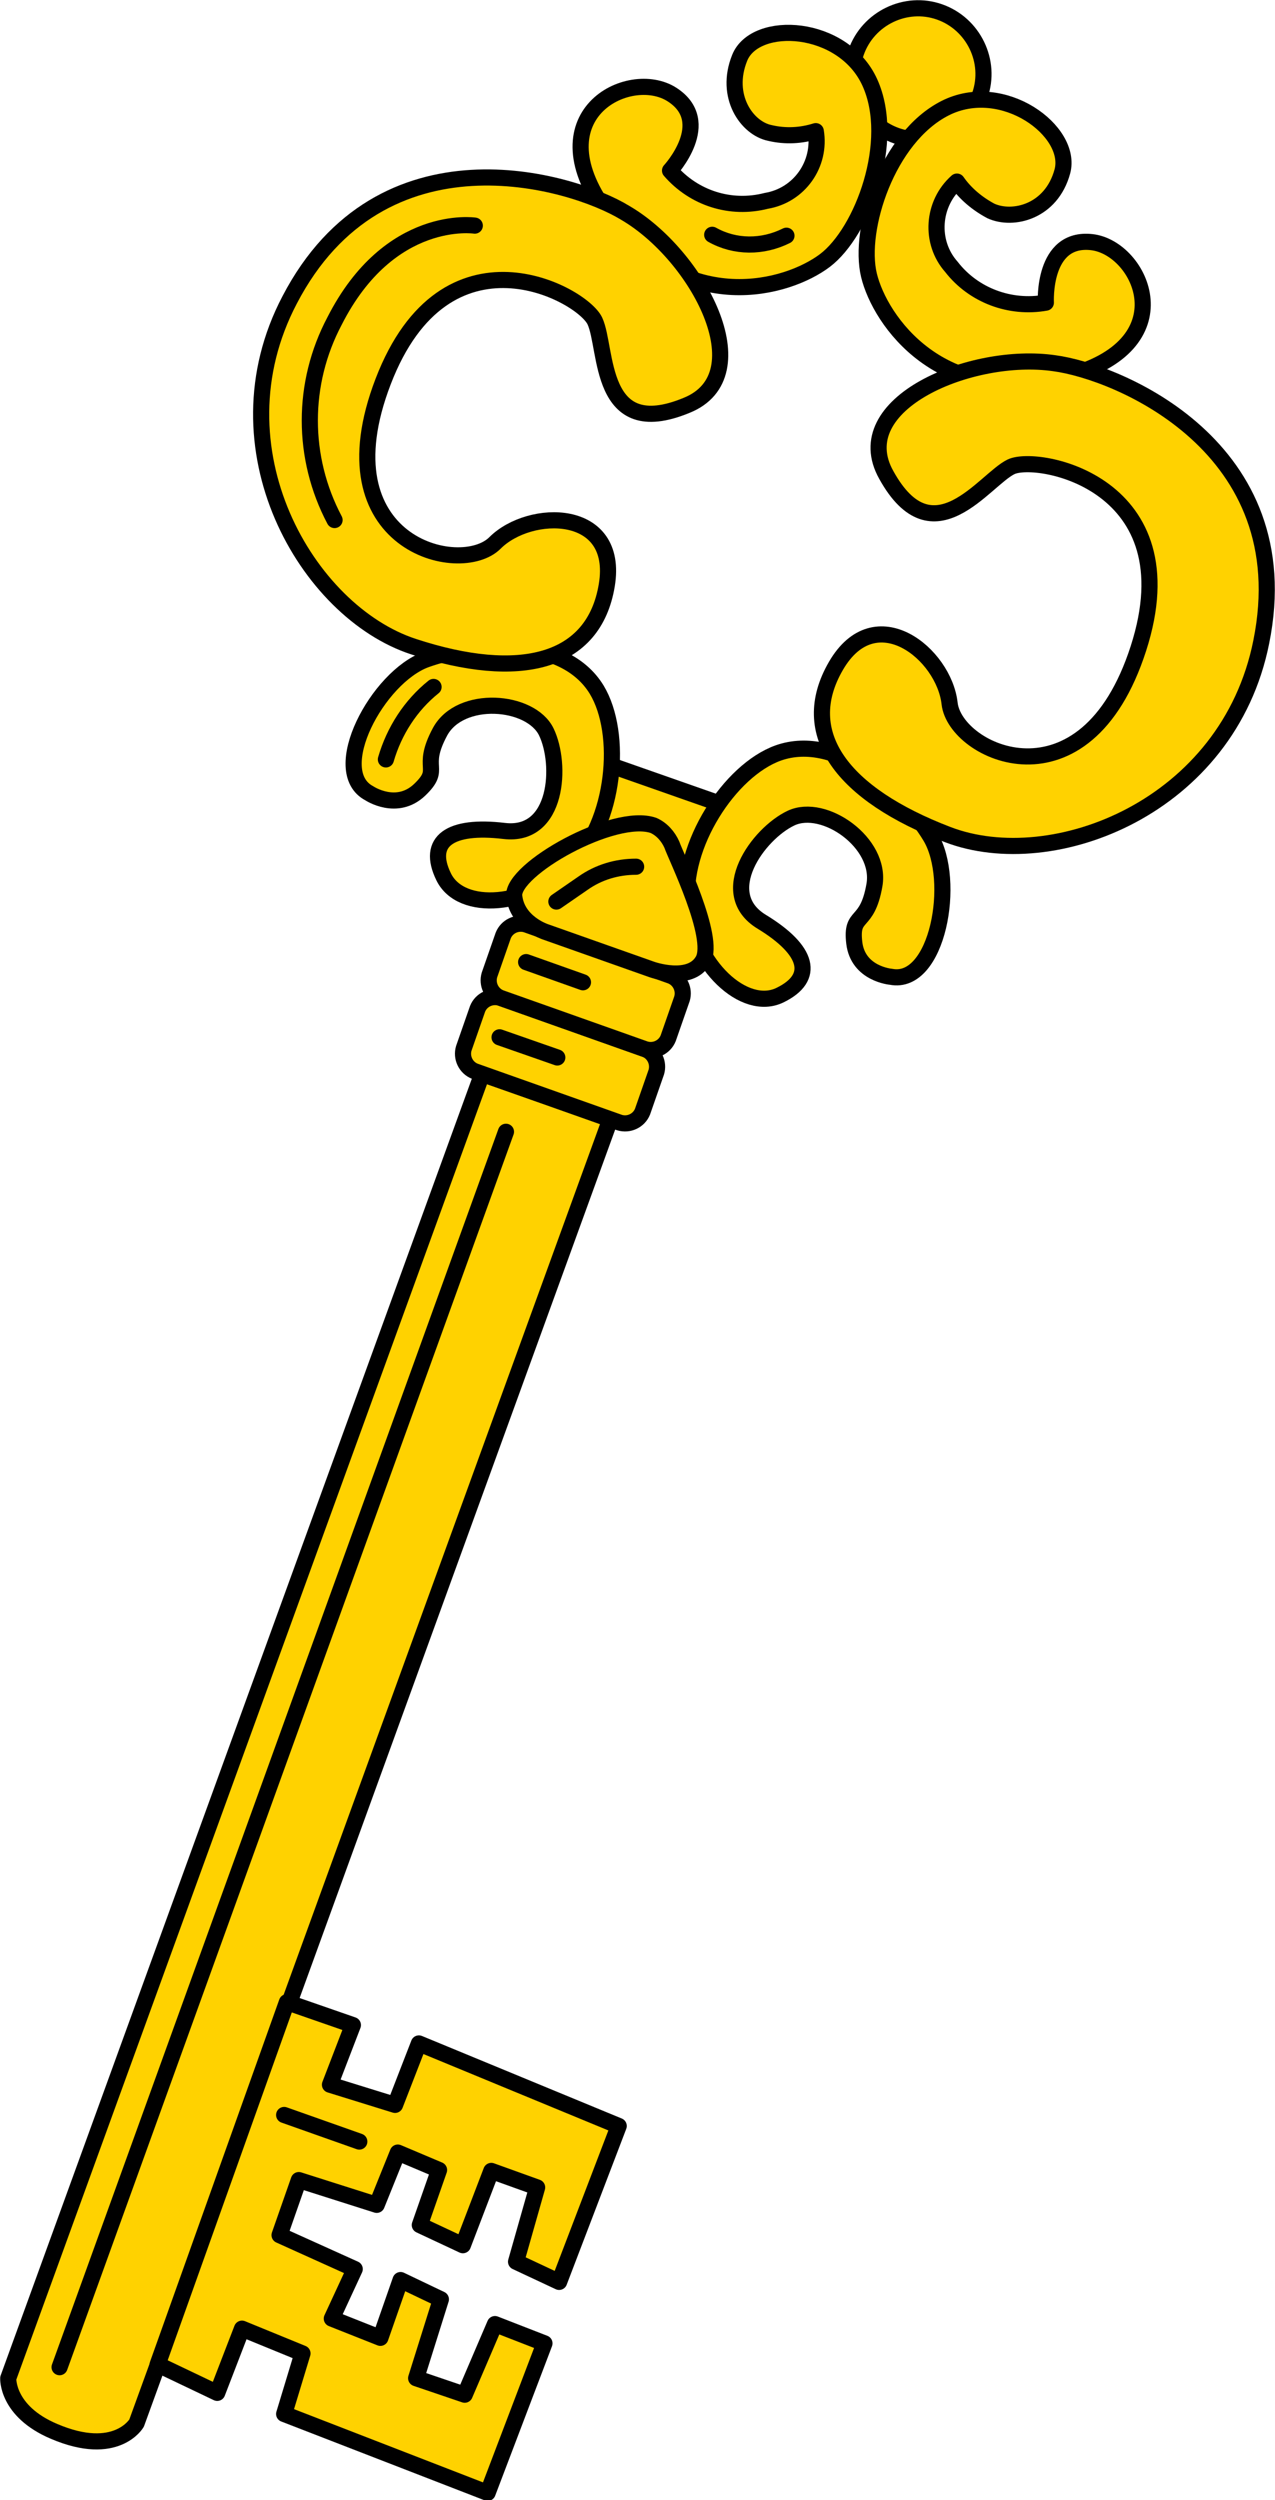 <?xml version="1.0" encoding="utf-8"?>
<!-- Generator: Adobe Illustrator 23.0.2, SVG Export Plug-In . SVG Version: 6.00 Build 0)  -->
<svg version="1.1" id="Réteg_1" xmlns="http://www.w3.org/2000/svg" xmlns:xlink="http://www.w3.org/1999/xlink" x="0px" y="0px"
	 viewBox="0 0 139.1 272.6" style="enable-background:new 0 0 139.1 272.6;" xml:space="preserve">
<title>cimerkep_14</title>
<g>
	<g>
		
			<rect x="60.4" y="85.4" transform="matrix(0.331 -0.944 0.944 0.331 -41.803 127.054)" style="fill:#FFD200;" width="16.6" height="15.3"/>
		
			<rect x="60.4" y="85.4" transform="matrix(0.331 -0.944 0.944 0.331 -41.803 127.054)" style="fill:none;stroke:#000000;stroke-width:1.76;stroke-linecap:round;stroke-linejoin:round;" width="16.6" height="15.3"/>
		<path style="fill:#FFD200;" d="M106.9,10.4c-1.3,3.7-5.4,5.7-9.1,4.4c-3.7-1.3-5.7-5.4-4.4-9.1c1.3-3.7,5.4-5.7,9.1-4.4
			C106.2,2.6,108.2,6.7,106.9,10.4C106.9,10.4,106.9,10.4,106.9,10.4"/>
		<path style="fill:none;stroke:#000000;stroke-width:1.76;stroke-linecap:round;stroke-linejoin:round;" d="M106.9,10.4
			c-1.3,3.7-5.4,5.7-9.1,4.4c-3.7-1.3-5.7-5.4-4.4-9.1c1.3-3.7,5.4-5.7,9.1-4.4C106.2,2.6,108.2,6.7,106.9,10.4
			C106.9,10.4,106.9,10.4,106.9,10.4z"/>
		<path style="fill:#FFD200;" d="M40.3,86.5c-4.6-2.4,0.9-12.7,6.2-14.6s15-2.6,18.6,3.3c2.9,4.8,2,14.5-2.7,19.1s-12.1,5.2-14,1.3
			s0.7-5.7,6.6-5s6.3-7.3,4.6-10.8s-9.4-4.1-11.6,0s0.3,3.9-2.2,6.3S40.3,86.5,40.3,86.5"/>
		<path style="fill:none;stroke:#000000;stroke-width:1.76;stroke-linecap:round;stroke-linejoin:round;" d="M40.3,86.5
			c-4.6-2.4,0.9-12.7,6.2-14.6s15-2.6,18.6,3.3c2.9,4.8,2,14.5-2.7,19.1s-12.1,5.2-14,1.3s0.7-5.7,6.6-5s6.3-7.3,4.6-10.8
			s-9.4-4.1-11.6,0s0.3,3.9-2.2,6.3S40.3,86.5,40.3,86.5z"/>
		<path style="fill:#FFD200;" d="M73.1,18.6c0,0,4.9-5.3,0.2-8.3s-15.2,2.3-6.8,13.3s19.4,7.9,23.5,4.8s7.8-13,4.9-19.4
			S82.4,2.1,80.7,6.3s0.8,7.7,3.3,8.2c1.7,0.4,3.4,0.3,5-0.2c0.6,3.6-1.8,7-5.4,7.6c0,0,0,0,0,0C79.7,22.9,75.7,21.6,73.1,18.6"/>
		<path style="fill:none;stroke:#000000;stroke-width:1.76;stroke-linecap:round;stroke-linejoin:round;" d="M73.1,18.6
			c0,0,4.9-5.3,0.2-8.3s-15.2,2.3-6.8,13.3s19.4,7.9,23.5,4.8s7.8-13,4.9-19.4S82.4,2.1,80.7,6.3s0.8,7.7,3.3,8.2
			c1.7,0.4,3.4,0.3,5-0.2c0.6,3.6-1.8,7-5.4,7.6c0,0,0,0,0,0C79.7,22.9,75.7,21.6,73.1,18.6z"/>
		<path style="fill:#FFD200;" d="M31.6,32.7c-8.5,16.2,1.9,34,13.5,37.8s19.7,1.8,21.1-6.7s-8.4-8.4-12.2-4.6s-19,0.1-12.2-17.6
			S63.5,32,64.9,35c1.4,3,0.3,13.2,10,9.2c8.2-3.3,1.2-16.4-6.7-21c-6-3.5-26.7-9.7-36.7,9.6"/>
		<path style="fill:none;stroke:#000000;stroke-width:1.76;stroke-linecap:round;stroke-linejoin:round;" d="M31.6,32.7
			c-8.5,16.2,1.9,34,13.5,37.8s19.7,1.8,21.1-6.7s-8.4-8.4-12.2-4.6s-19,0.1-12.2-17.6S63.5,32,64.9,35c1.4,3,0.3,13.2,10,9.2
			c8.2-3.3,1.2-16.4-6.7-21C62.3,19.6,41.6,13.5,31.6,32.7z"/>
		<path style="fill:#FFD200;" d="M97.2,106.5c5.1,1,7.2-10.5,4.3-15.3s-10.1-11.4-16.6-9.1C79.6,84,74.3,92.2,75,98.7
			s6.2,11.7,10.1,9.8s3.1-4.9-2-8s-0.4-9.6,3.2-11.3s9.9,2.7,9.1,7.3s-2.6,2.9-2.2,6.3S97.2,106.5,97.2,106.5"/>
		<path style="fill:none;stroke:#000000;stroke-width:1.76;stroke-linecap:round;stroke-linejoin:round;" d="M97.2,106.5
			c5.1,1,7.2-10.5,4.3-15.3s-10.1-11.4-16.6-9.1C79.6,84,74.3,92.2,75,98.7s6.2,11.7,10.1,9.8s3.1-4.9-2-8s-0.4-9.6,3.2-11.3
			s9.9,2.7,9.1,7.3s-2.6,2.9-2.2,6.3S97.2,106.5,97.2,106.5z"/>
		<path style="fill:#FFD200;" d="M114.1,33c0,0-0.4-7.2,5-6.6s10.4,11.3-3,14.7S96,35,94.8,30s2-15,8.3-18.2s14,2.5,12.8,6.9
			s-5.4,5.4-7.8,4.3c-1.5-0.8-2.8-1.9-3.7-3.2c-2.7,2.4-3,6.6-0.6,9.3c0,0,0,0,0,0C106.2,32.2,110.2,33.7,114.1,33"/>
		<path style="fill:none;stroke:#000000;stroke-width:1.76;stroke-linecap:round;stroke-linejoin:round;" d="M114.1,33
			c0,0-0.4-7.2,5-6.6s10.4,11.3-3,14.7S96,35,94.8,30s2-15,8.3-18.2s14,2.5,12.8,6.9s-5.4,5.4-7.8,4.3c-1.5-0.8-2.8-1.9-3.7-3.2
			c-2.7,2.4-3,6.6-0.6,9.3c0,0,0,0,0,0C106.2,32.2,110.2,33.7,114.1,33z"/>
		<path style="fill:#FFD200;" d="M137.6,70c-3.6,18-22.7,25.4-34.2,21S86.9,80,91.2,72.6s11.8-1.3,12.4,4.1s14.8,12,20.6-6
			c5.8-18-11-21.2-13.9-19.8s-8.5,10.1-13.6,0.9C92.3,44,106,38.3,115,39.6C121.9,40.6,141.9,48.7,137.6,70"/>
		<path style="fill:none;stroke:#000000;stroke-width:1.76;stroke-linecap:round;stroke-linejoin:round;" d="M137.6,70
			c-3.6,18-22.7,25.4-34.2,21S86.9,80,91.2,72.6s11.8-1.3,12.4,4.1s14.8,12,20.6-6c5.8-18-11-21.2-13.9-19.8s-8.5,10.1-13.6,0.9
			C92.3,44,106,38.3,115,39.6C121.9,40.5,141.9,48.7,137.6,70z"/>
		<path style="fill:#FFD200;" d="M52.6,117.1L0.9,259.3c0,0-0.2,3.6,5,5.8c6.8,2.9,9-0.9,9-0.9L66.6,122L52.6,117.1z"/>
		<path style="fill:none;stroke:#000000;stroke-width:1.76;stroke-linecap:round;stroke-linejoin:round;" d="M52.6,117.1L0.9,259.3
			c0,0-0.2,3.6,5,5.8c6.8,2.9,9-0.9,9-0.9L66.6,122L52.6,117.1z"/>
		<path style="fill:#FFD200;" d="M67.6,122.4l-15.8-5.6c-1-0.4-1.5-1.5-1.2-2.5l1.5-4.3c0.4-1,1.5-1.5,2.5-1.2l15.8,5.6
			c1,0.4,1.5,1.5,1.2,2.5l-1.5,4.3C69.7,122.2,68.6,122.7,67.6,122.4"/>
		<path style="fill:none;stroke:#000000;stroke-width:1.76;stroke-linecap:round;stroke-linejoin:round;" d="M67.6,122.4l-15.8-5.6
			c-1-0.4-1.5-1.5-1.2-2.5l1.5-4.3c0.4-1,1.5-1.5,2.5-1.2l15.8,5.6c1,0.4,1.5,1.5,1.2,2.5l-1.5,4.3
			C69.7,122.2,68.6,122.7,67.6,122.4z"/>
		<path style="fill:#FFD200;" d="M70.4,114.4l-15.8-5.6c-1-0.4-1.5-1.5-1.2-2.5l1.5-4.3c0.4-1,1.5-1.5,2.5-1.2l15.8,5.6
			c1,0.4,1.5,1.5,1.2,2.5l-1.5,4.3C72.5,114.2,71.4,114.7,70.4,114.4"/>
		<path style="fill:none;stroke:#000000;stroke-width:1.76;stroke-linecap:round;stroke-linejoin:round;" d="M70.4,114.4l-15.8-5.6
			c-1-0.4-1.5-1.5-1.2-2.5l1.5-4.3c0.4-1,1.5-1.5,2.5-1.2l15.8,5.6c1,0.4,1.5,1.5,1.2,2.5l-1.5,4.3
			C72.5,114.2,71.4,114.7,70.4,114.4z"/>
		<path style="fill:#FFD200;" d="M71.3,90c-4.3-1.5-15.5,4.8-15.2,7.7s3.4,3.9,3.4,3.9l11.6,4.1c0,0,4.2,1.5,5.6-1s-3-11.4-3.4-12.6
			C72.8,91.2,72.1,90.4,71.3,90"/>
		<path style="fill:none;stroke:#000000;stroke-width:1.76;stroke-linecap:round;stroke-linejoin:round;" d="M71.3,90
			c-4.3-1.5-15.5,4.8-15.2,7.7s3.4,3.9,3.4,3.9l11.6,4.1c0,0,4.2,1.5,5.6-1s-3-11.4-3.4-12.6C72.9,91.2,72.2,90.4,71.3,90z"/>
		<polygon style="fill:#FFD200;" points="31.3,218.3 38.5,220.8 36,227.3 43.1,229.5 45.7,222.8 67.5,231.8 61,248.8 56.3,246.6 
			58.6,238.5 53.6,236.7 50.5,244.8 45.8,242.6 47.9,236.6 43.4,234.7 41.1,240.4 32.6,237.7 30.5,243.7 38.7,247.4 36.2,252.8 
			41.5,254.9 43.7,248.6 48.1,250.7 45.4,259.3 50.7,261.1 54,253.4 59.4,255.5 53.2,271.8 31,263.2 33,256.6 26.4,253.9 
			23.7,260.9 17.2,257.8 		"/>
		<polygon style="fill:none;stroke:#000000;stroke-width:1.76;stroke-linecap:round;stroke-linejoin:round;" points="31.3,218.3 
			38.5,220.8 36,227.3 43.1,229.5 45.7,222.8 67.5,231.8 61,248.8 56.3,246.6 58.6,238.5 53.6,236.7 50.5,244.8 45.8,242.6 
			47.9,236.6 43.4,234.7 41.1,240.4 32.6,237.7 30.5,243.7 38.7,247.4 36.2,252.8 41.5,254.9 43.7,248.6 48.1,250.7 45.4,259.3 
			50.7,261.1 54,253.4 59.4,255.5 53.2,271.8 31,263.2 33,256.6 26.4,253.9 23.7,260.9 17.2,257.8 		"/>
		<path style="fill:none;stroke:#000000;stroke-width:1.76;stroke-linecap:round;stroke-linejoin:round;" d="M51.8,24.6
			c0,0-9.3-1.4-15.3,10.4c-3.6,6.8-3.6,14.9,0,21.7"/>
		<path style="fill:none;stroke:#000000;stroke-width:1.76;stroke-linecap:round;stroke-linejoin:round;" d="M77.7,25.6
			c2.5,1.4,5.5,1.4,8.1,0.1"/>
		<path style="fill:none;stroke:#000000;stroke-width:1.76;stroke-linecap:round;stroke-linejoin:round;" d="M69.4,94.5
			c-2.1,0-4.1,0.6-5.8,1.8l-2.9,2"/>
		
			<line style="fill:none;stroke:#000000;stroke-width:1.76;stroke-linecap:round;stroke-linejoin:round;" x1="55.2" y1="123.4" x2="6.5" y2="258.1"/>
		<line style="fill:none;" x1="31" y1="230.6" x2="39.2" y2="233.5"/>
		
			<line style="fill:none;stroke:#000000;stroke-width:1.76;stroke-linecap:round;stroke-linejoin:round;" x1="31" y1="230.6" x2="39.2" y2="233.5"/>
		<line style="fill:none;" x1="57.4" y1="104.9" x2="63.6" y2="107.1"/>
		
			<line style="fill:none;stroke:#000000;stroke-width:1.76;stroke-linecap:round;stroke-linejoin:round;" x1="57.4" y1="104.9" x2="63.6" y2="107.1"/>
		<line style="fill:none;" x1="54.5" y1="113.1" x2="60.8" y2="115.3"/>
		
			<line style="fill:none;stroke:#000000;stroke-width:1.76;stroke-linecap:round;stroke-linejoin:round;" x1="54.5" y1="113.1" x2="60.8" y2="115.3"/>
		<path style="fill:#FFD200;" d="M42.1,82.8c0.9-3.1,2.7-5.9,5.2-7.9"/>
		<path style="fill:none;stroke:#000000;stroke-width:1.76;stroke-linecap:round;stroke-linejoin:round;" d="M42.1,82.8
			c0.9-3.1,2.7-5.9,5.2-7.9"/>
	</g>
</g>
</svg>

